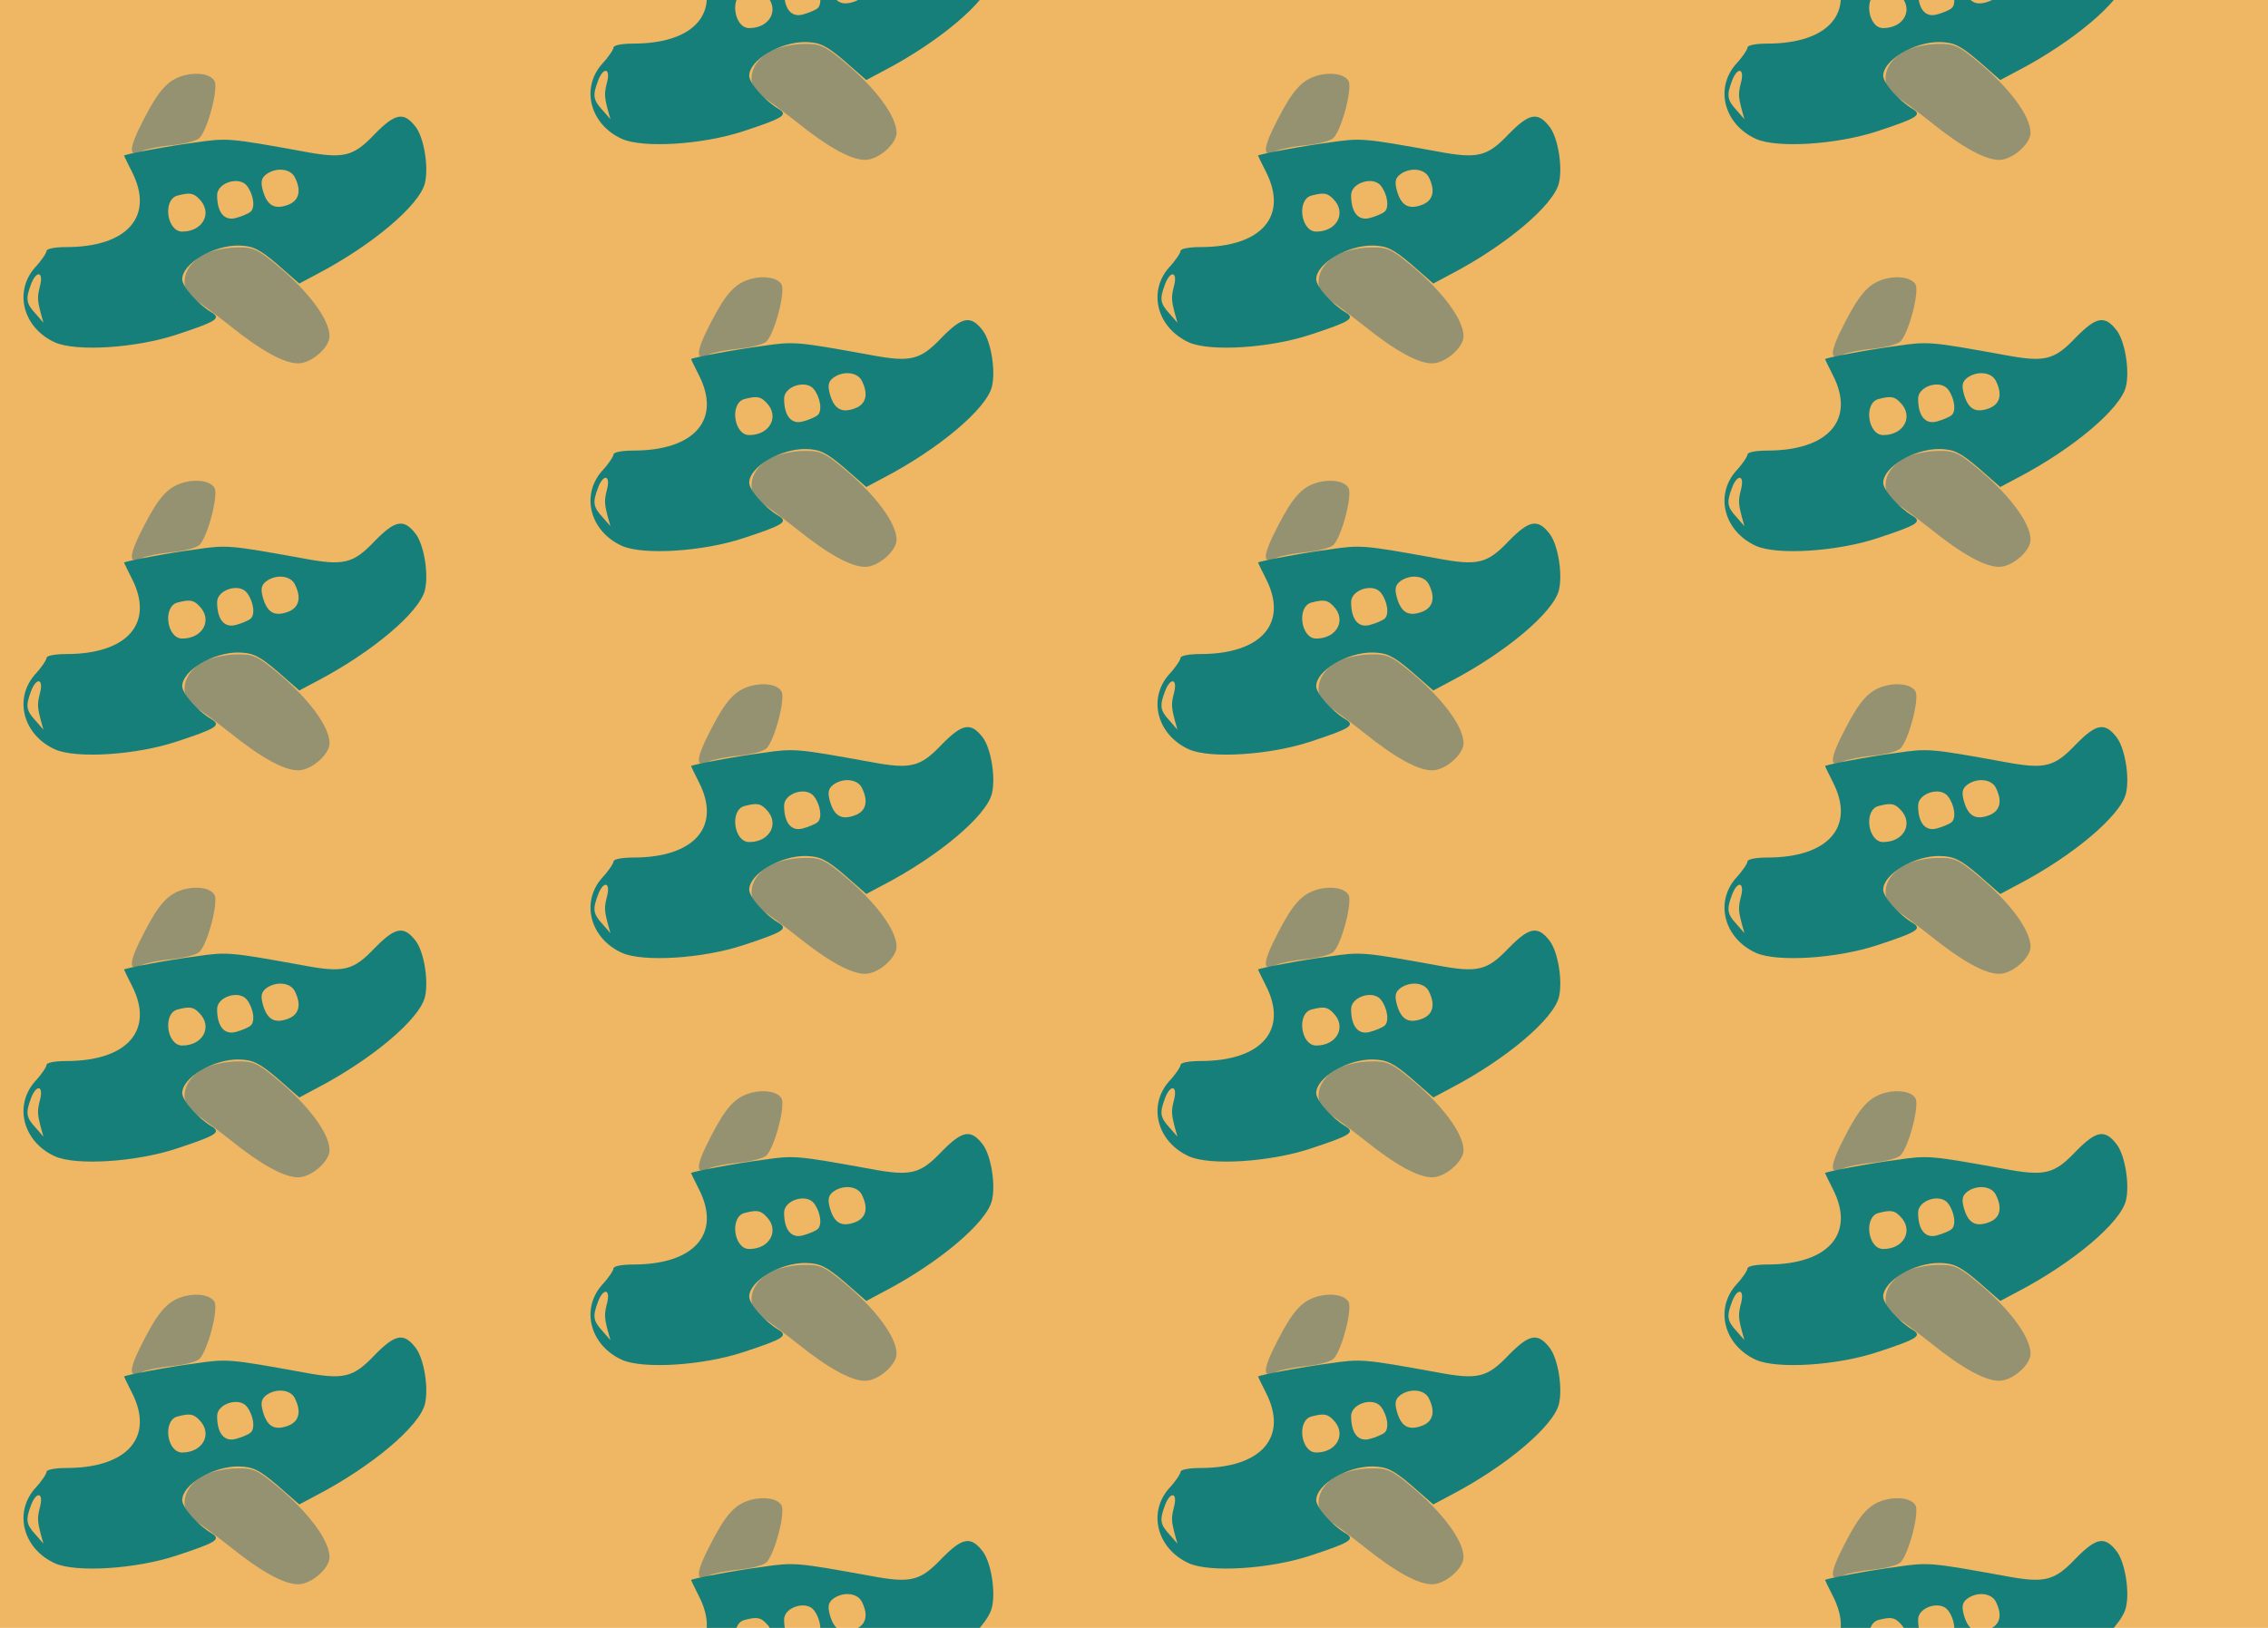 <?xml version="1.0" standalone="no"?>
<!DOCTYPE svg PUBLIC "-//W3C//DTD SVG 20010904//EN"
 "http://www.w3.org/TR/2001/REC-SVG-20010904/DTD/svg10.dtd">
<svg version="1.0" xmlns="http://www.w3.org/2000/svg" width="468pt" height="336pt" viewBox="0 0 468 336" preserveAspectRatio = "xMidYMid meet" >
<rect width="468" height="336" fill="#EFB664"/>
<g id="col0" transform="translate(0, 11)">
<g id="0" transform="translate(0,0.0)scale(0.8,0.8)">

<path d="M475 783 c-41 -11 -65 -37 -104 -113 -40 -77 -41 -101 -4 -82 10 5 45 12 77 15 33 3 65 12 71 19 22 24 49 130 38 147 -10 17 -44 23 -78 14z" transform="translate(0,84) scale(0.1,-0.1)" stroke="none" fill="#949271"/>

<path d="M533 324 c-63 -27 -77 -95 -26 -123 10 -5 48 -34 85 -63 82 -66 141 -98 177 -98 34 0 81 41 81 70 0 43 -55 117 -138 185 -48 40 -60 45 -101 44 -25 0 -60 -7 -78 -15z" transform="translate(0,84) scale(0.1,-0.1)" stroke="none" fill="#949271"/>

<path d="M967 632 c-56 -59 -80 -65 -186 -45 -188 34 -195 35 -276 23 -71 -9 -185 -31 -185 -34 0 -1 9 -19 20 -41 59 -115 -11 -195 -169 -195 -28 0 -51 -4 -51 -10 0 -5 -13 -25 -30 -43 -55 -63 -30 -156 52 -193 54 -24 207 -15 313 20 103 34 117 42 90 58 -35 21 -75 66 -75 85 0 41 81 88 146 87 36 -1 52 -8 100 -49 l56 -49 47 25 c141 74 263 177 277 234 10 41 -2 115 -23 144 -31 41 -53 37 -106 -17z m-207 -111 c18 -35 12 -61 -17 -72 -35 -13 -54 -2 -65 37 -6 22 -4 32 9 42 25 18 61 15 73 -7z m-123 -23 c17 -22 22 -57 9 -67 -6 -5 -23 -12 -38 -16 -30 -8 -48 15 -48 59 0 32 57 50 77 24z m-123 -34 c35 -35 10 -84 -44 -84 -40 0 -51 83 -12 93 31 8 41 7 56 -9z m-410 -221 c-8 -31 -8 -38 1 -73 l7 -25 -21 24 c-24 26 -25 38 -11 75 13 35 32 34 24 -1z" transform="translate(0,84) scale(0.1,-0.1)" stroke="none" fill="#167F79"/>

</g>

<g id="1" transform="translate(0,84.0)scale(0.8,0.8)">

<path d="M475 783 c-41 -11 -65 -37 -104 -113 -40 -77 -41 -101 -4 -82 10 5 45 12 77 15 33 3 65 12 71 19 22 24 49 130 38 147 -10 17 -44 23 -78 14z" transform="translate(0,84) scale(0.1,-0.1)" stroke="none" fill="#949271"/>

<path d="M533 324 c-63 -27 -77 -95 -26 -123 10 -5 48 -34 85 -63 82 -66 141 -98 177 -98 34 0 81 41 81 70 0 43 -55 117 -138 185 -48 40 -60 45 -101 44 -25 0 -60 -7 -78 -15z" transform="translate(0,84) scale(0.1,-0.1)" stroke="none" fill="#949271"/>

<path d="M967 632 c-56 -59 -80 -65 -186 -45 -188 34 -195 35 -276 23 -71 -9 -185 -31 -185 -34 0 -1 9 -19 20 -41 59 -115 -11 -195 -169 -195 -28 0 -51 -4 -51 -10 0 -5 -13 -25 -30 -43 -55 -63 -30 -156 52 -193 54 -24 207 -15 313 20 103 34 117 42 90 58 -35 21 -75 66 -75 85 0 41 81 88 146 87 36 -1 52 -8 100 -49 l56 -49 47 25 c141 74 263 177 277 234 10 41 -2 115 -23 144 -31 41 -53 37 -106 -17z m-207 -111 c18 -35 12 -61 -17 -72 -35 -13 -54 -2 -65 37 -6 22 -4 32 9 42 25 18 61 15 73 -7z m-123 -23 c17 -22 22 -57 9 -67 -6 -5 -23 -12 -38 -16 -30 -8 -48 15 -48 59 0 32 57 50 77 24z m-123 -34 c35 -35 10 -84 -44 -84 -40 0 -51 83 -12 93 31 8 41 7 56 -9z m-410 -221 c-8 -31 -8 -38 1 -73 l7 -25 -21 24 c-24 26 -25 38 -11 75 13 35 32 34 24 -1z" transform="translate(0,84) scale(0.1,-0.1)" stroke="none" fill="#167F79"/>

</g>

<g id="2" transform="translate(0,168.0)scale(0.8,0.8)">

<path d="M475 783 c-41 -11 -65 -37 -104 -113 -40 -77 -41 -101 -4 -82 10 5 45 12 77 15 33 3 65 12 71 19 22 24 49 130 38 147 -10 17 -44 23 -78 14z" transform="translate(0,84) scale(0.1,-0.1)" stroke="none" fill="#949271"/>

<path d="M533 324 c-63 -27 -77 -95 -26 -123 10 -5 48 -34 85 -63 82 -66 141 -98 177 -98 34 0 81 41 81 70 0 43 -55 117 -138 185 -48 40 -60 45 -101 44 -25 0 -60 -7 -78 -15z" transform="translate(0,84) scale(0.1,-0.1)" stroke="none" fill="#949271"/>

<path d="M967 632 c-56 -59 -80 -65 -186 -45 -188 34 -195 35 -276 23 -71 -9 -185 -31 -185 -34 0 -1 9 -19 20 -41 59 -115 -11 -195 -169 -195 -28 0 -51 -4 -51 -10 0 -5 -13 -25 -30 -43 -55 -63 -30 -156 52 -193 54 -24 207 -15 313 20 103 34 117 42 90 58 -35 21 -75 66 -75 85 0 41 81 88 146 87 36 -1 52 -8 100 -49 l56 -49 47 25 c141 74 263 177 277 234 10 41 -2 115 -23 144 -31 41 -53 37 -106 -17z m-207 -111 c18 -35 12 -61 -17 -72 -35 -13 -54 -2 -65 37 -6 22 -4 32 9 42 25 18 61 15 73 -7z m-123 -23 c17 -22 22 -57 9 -67 -6 -5 -23 -12 -38 -16 -30 -8 -48 15 -48 59 0 32 57 50 77 24z m-123 -34 c35 -35 10 -84 -44 -84 -40 0 -51 83 -12 93 31 8 41 7 56 -9z m-410 -221 c-8 -31 -8 -38 1 -73 l7 -25 -21 24 c-24 26 -25 38 -11 75 13 35 32 34 24 -1z" transform="translate(0,84) scale(0.1,-0.1)" stroke="none" fill="#167F79"/>

</g>

<g id="3" transform="translate(0,252.0)scale(0.8,0.8)">

<path d="M475 783 c-41 -11 -65 -37 -104 -113 -40 -77 -41 -101 -4 -82 10 5 45 12 77 15 33 3 65 12 71 19 22 24 49 130 38 147 -10 17 -44 23 -78 14z" transform="translate(0,84) scale(0.1,-0.1)" stroke="none" fill="#949271"/>

<path d="M533 324 c-63 -27 -77 -95 -26 -123 10 -5 48 -34 85 -63 82 -66 141 -98 177 -98 34 0 81 41 81 70 0 43 -55 117 -138 185 -48 40 -60 45 -101 44 -25 0 -60 -7 -78 -15z" transform="translate(0,84) scale(0.1,-0.1)" stroke="none" fill="#949271"/>

<path d="M967 632 c-56 -59 -80 -65 -186 -45 -188 34 -195 35 -276 23 -71 -9 -185 -31 -185 -34 0 -1 9 -19 20 -41 59 -115 -11 -195 -169 -195 -28 0 -51 -4 -51 -10 0 -5 -13 -25 -30 -43 -55 -63 -30 -156 52 -193 54 -24 207 -15 313 20 103 34 117 42 90 58 -35 21 -75 66 -75 85 0 41 81 88 146 87 36 -1 52 -8 100 -49 l56 -49 47 25 c141 74 263 177 277 234 10 41 -2 115 -23 144 -31 41 -53 37 -106 -17z m-207 -111 c18 -35 12 -61 -17 -72 -35 -13 -54 -2 -65 37 -6 22 -4 32 9 42 25 18 61 15 73 -7z m-123 -23 c17 -22 22 -57 9 -67 -6 -5 -23 -12 -38 -16 -30 -8 -48 15 -48 59 0 32 57 50 77 24z m-123 -34 c35 -35 10 -84 -44 -84 -40 0 -51 83 -12 93 31 8 41 7 56 -9z m-410 -221 c-8 -31 -8 -38 1 -73 l7 -25 -21 24 c-24 26 -25 38 -11 75 13 35 32 34 24 -1z" transform="translate(0,84) scale(0.1,-0.1)" stroke="none" fill="#167F79"/>

</g>

<g id="4" transform="translate(0,336.0)scale(0.8,0.8)">

<path d="M475 783 c-41 -11 -65 -37 -104 -113 -40 -77 -41 -101 -4 -82 10 5 45 12 77 15 33 3 65 12 71 19 22 24 49 130 38 147 -10 17 -44 23 -78 14z" transform="translate(0,84) scale(0.1,-0.1)" stroke="none" fill="#949271"/>

<path d="M533 324 c-63 -27 -77 -95 -26 -123 10 -5 48 -34 85 -63 82 -66 141 -98 177 -98 34 0 81 41 81 70 0 43 -55 117 -138 185 -48 40 -60 45 -101 44 -25 0 -60 -7 -78 -15z" transform="translate(0,84) scale(0.1,-0.1)" stroke="none" fill="#949271"/>

<path d="M967 632 c-56 -59 -80 -65 -186 -45 -188 34 -195 35 -276 23 -71 -9 -185 -31 -185 -34 0 -1 9 -19 20 -41 59 -115 -11 -195 -169 -195 -28 0 -51 -4 -51 -10 0 -5 -13 -25 -30 -43 -55 -63 -30 -156 52 -193 54 -24 207 -15 313 20 103 34 117 42 90 58 -35 21 -75 66 -75 85 0 41 81 88 146 87 36 -1 52 -8 100 -49 l56 -49 47 25 c141 74 263 177 277 234 10 41 -2 115 -23 144 -31 41 -53 37 -106 -17z m-207 -111 c18 -35 12 -61 -17 -72 -35 -13 -54 -2 -65 37 -6 22 -4 32 9 42 25 18 61 15 73 -7z m-123 -23 c17 -22 22 -57 9 -67 -6 -5 -23 -12 -38 -16 -30 -8 -48 15 -48 59 0 32 57 50 77 24z m-123 -34 c35 -35 10 -84 -44 -84 -40 0 -51 83 -12 93 31 8 41 7 56 -9z m-410 -221 c-8 -31 -8 -38 1 -73 l7 -25 -21 24 c-24 26 -25 38 -11 75 13 35 32 34 24 -1z" transform="translate(0,84) scale(0.1,-0.1)" stroke="none" fill="#167F79"/>

</g>

</g>
<g id="col1" transform="translate(117, -31.0)">
<g id="0" transform="translate(0,0.0)scale(0.8,0.8)">

<path d="M475 783 c-41 -11 -65 -37 -104 -113 -40 -77 -41 -101 -4 -82 10 5 45 12 77 15 33 3 65 12 71 19 22 24 49 130 38 147 -10 17 -44 23 -78 14z" transform="translate(0,84) scale(0.1,-0.1)" stroke="none" fill="#949271"/>

<path d="M533 324 c-63 -27 -77 -95 -26 -123 10 -5 48 -34 85 -63 82 -66 141 -98 177 -98 34 0 81 41 81 70 0 43 -55 117 -138 185 -48 40 -60 45 -101 44 -25 0 -60 -7 -78 -15z" transform="translate(0,84) scale(0.1,-0.1)" stroke="none" fill="#949271"/>

<path d="M967 632 c-56 -59 -80 -65 -186 -45 -188 34 -195 35 -276 23 -71 -9 -185 -31 -185 -34 0 -1 9 -19 20 -41 59 -115 -11 -195 -169 -195 -28 0 -51 -4 -51 -10 0 -5 -13 -25 -30 -43 -55 -63 -30 -156 52 -193 54 -24 207 -15 313 20 103 34 117 42 90 58 -35 21 -75 66 -75 85 0 41 81 88 146 87 36 -1 52 -8 100 -49 l56 -49 47 25 c141 74 263 177 277 234 10 41 -2 115 -23 144 -31 41 -53 37 -106 -17z m-207 -111 c18 -35 12 -61 -17 -72 -35 -13 -54 -2 -65 37 -6 22 -4 32 9 42 25 18 61 15 73 -7z m-123 -23 c17 -22 22 -57 9 -67 -6 -5 -23 -12 -38 -16 -30 -8 -48 15 -48 59 0 32 57 50 77 24z m-123 -34 c35 -35 10 -84 -44 -84 -40 0 -51 83 -12 93 31 8 41 7 56 -9z m-410 -221 c-8 -31 -8 -38 1 -73 l7 -25 -21 24 c-24 26 -25 38 -11 75 13 35 32 34 24 -1z" transform="translate(0,84) scale(0.1,-0.1)" stroke="none" fill="#167F79"/>

</g>

<g id="1" transform="translate(0,84.0)scale(0.8,0.8)">

<path d="M475 783 c-41 -11 -65 -37 -104 -113 -40 -77 -41 -101 -4 -82 10 5 45 12 77 15 33 3 65 12 71 19 22 24 49 130 38 147 -10 17 -44 23 -78 14z" transform="translate(0,84) scale(0.1,-0.1)" stroke="none" fill="#949271"/>

<path d="M533 324 c-63 -27 -77 -95 -26 -123 10 -5 48 -34 85 -63 82 -66 141 -98 177 -98 34 0 81 41 81 70 0 43 -55 117 -138 185 -48 40 -60 45 -101 44 -25 0 -60 -7 -78 -15z" transform="translate(0,84) scale(0.1,-0.1)" stroke="none" fill="#949271"/>

<path d="M967 632 c-56 -59 -80 -65 -186 -45 -188 34 -195 35 -276 23 -71 -9 -185 -31 -185 -34 0 -1 9 -19 20 -41 59 -115 -11 -195 -169 -195 -28 0 -51 -4 -51 -10 0 -5 -13 -25 -30 -43 -55 -63 -30 -156 52 -193 54 -24 207 -15 313 20 103 34 117 42 90 58 -35 21 -75 66 -75 85 0 41 81 88 146 87 36 -1 52 -8 100 -49 l56 -49 47 25 c141 74 263 177 277 234 10 41 -2 115 -23 144 -31 41 -53 37 -106 -17z m-207 -111 c18 -35 12 -61 -17 -72 -35 -13 -54 -2 -65 37 -6 22 -4 32 9 42 25 18 61 15 73 -7z m-123 -23 c17 -22 22 -57 9 -67 -6 -5 -23 -12 -38 -16 -30 -8 -48 15 -48 59 0 32 57 50 77 24z m-123 -34 c35 -35 10 -84 -44 -84 -40 0 -51 83 -12 93 31 8 41 7 56 -9z m-410 -221 c-8 -31 -8 -38 1 -73 l7 -25 -21 24 c-24 26 -25 38 -11 75 13 35 32 34 24 -1z" transform="translate(0,84) scale(0.1,-0.1)" stroke="none" fill="#167F79"/>

</g>

<g id="2" transform="translate(0,168.0)scale(0.8,0.8)">

<path d="M475 783 c-41 -11 -65 -37 -104 -113 -40 -77 -41 -101 -4 -82 10 5 45 12 77 15 33 3 65 12 71 19 22 24 49 130 38 147 -10 17 -44 23 -78 14z" transform="translate(0,84) scale(0.1,-0.1)" stroke="none" fill="#949271"/>

<path d="M533 324 c-63 -27 -77 -95 -26 -123 10 -5 48 -34 85 -63 82 -66 141 -98 177 -98 34 0 81 41 81 70 0 43 -55 117 -138 185 -48 40 -60 45 -101 44 -25 0 -60 -7 -78 -15z" transform="translate(0,84) scale(0.1,-0.1)" stroke="none" fill="#949271"/>

<path d="M967 632 c-56 -59 -80 -65 -186 -45 -188 34 -195 35 -276 23 -71 -9 -185 -31 -185 -34 0 -1 9 -19 20 -41 59 -115 -11 -195 -169 -195 -28 0 -51 -4 -51 -10 0 -5 -13 -25 -30 -43 -55 -63 -30 -156 52 -193 54 -24 207 -15 313 20 103 34 117 42 90 58 -35 21 -75 66 -75 85 0 41 81 88 146 87 36 -1 52 -8 100 -49 l56 -49 47 25 c141 74 263 177 277 234 10 41 -2 115 -23 144 -31 41 -53 37 -106 -17z m-207 -111 c18 -35 12 -61 -17 -72 -35 -13 -54 -2 -65 37 -6 22 -4 32 9 42 25 18 61 15 73 -7z m-123 -23 c17 -22 22 -57 9 -67 -6 -5 -23 -12 -38 -16 -30 -8 -48 15 -48 59 0 32 57 50 77 24z m-123 -34 c35 -35 10 -84 -44 -84 -40 0 -51 83 -12 93 31 8 41 7 56 -9z m-410 -221 c-8 -31 -8 -38 1 -73 l7 -25 -21 24 c-24 26 -25 38 -11 75 13 35 32 34 24 -1z" transform="translate(0,84) scale(0.1,-0.1)" stroke="none" fill="#167F79"/>

</g>

<g id="3" transform="translate(0,252.0)scale(0.8,0.8)">

<path d="M475 783 c-41 -11 -65 -37 -104 -113 -40 -77 -41 -101 -4 -82 10 5 45 12 77 15 33 3 65 12 71 19 22 24 49 130 38 147 -10 17 -44 23 -78 14z" transform="translate(0,84) scale(0.1,-0.1)" stroke="none" fill="#949271"/>

<path d="M533 324 c-63 -27 -77 -95 -26 -123 10 -5 48 -34 85 -63 82 -66 141 -98 177 -98 34 0 81 41 81 70 0 43 -55 117 -138 185 -48 40 -60 45 -101 44 -25 0 -60 -7 -78 -15z" transform="translate(0,84) scale(0.1,-0.1)" stroke="none" fill="#949271"/>

<path d="M967 632 c-56 -59 -80 -65 -186 -45 -188 34 -195 35 -276 23 -71 -9 -185 -31 -185 -34 0 -1 9 -19 20 -41 59 -115 -11 -195 -169 -195 -28 0 -51 -4 -51 -10 0 -5 -13 -25 -30 -43 -55 -63 -30 -156 52 -193 54 -24 207 -15 313 20 103 34 117 42 90 58 -35 21 -75 66 -75 85 0 41 81 88 146 87 36 -1 52 -8 100 -49 l56 -49 47 25 c141 74 263 177 277 234 10 41 -2 115 -23 144 -31 41 -53 37 -106 -17z m-207 -111 c18 -35 12 -61 -17 -72 -35 -13 -54 -2 -65 37 -6 22 -4 32 9 42 25 18 61 15 73 -7z m-123 -23 c17 -22 22 -57 9 -67 -6 -5 -23 -12 -38 -16 -30 -8 -48 15 -48 59 0 32 57 50 77 24z m-123 -34 c35 -35 10 -84 -44 -84 -40 0 -51 83 -12 93 31 8 41 7 56 -9z m-410 -221 c-8 -31 -8 -38 1 -73 l7 -25 -21 24 c-24 26 -25 38 -11 75 13 35 32 34 24 -1z" transform="translate(0,84) scale(0.1,-0.1)" stroke="none" fill="#167F79"/>

</g>

<g id="4" transform="translate(0,336.0)scale(0.8,0.8)">

<path d="M475 783 c-41 -11 -65 -37 -104 -113 -40 -77 -41 -101 -4 -82 10 5 45 12 77 15 33 3 65 12 71 19 22 24 49 130 38 147 -10 17 -44 23 -78 14z" transform="translate(0,84) scale(0.1,-0.1)" stroke="none" fill="#949271"/>

<path d="M533 324 c-63 -27 -77 -95 -26 -123 10 -5 48 -34 85 -63 82 -66 141 -98 177 -98 34 0 81 41 81 70 0 43 -55 117 -138 185 -48 40 -60 45 -101 44 -25 0 -60 -7 -78 -15z" transform="translate(0,84) scale(0.1,-0.1)" stroke="none" fill="#949271"/>

<path d="M967 632 c-56 -59 -80 -65 -186 -45 -188 34 -195 35 -276 23 -71 -9 -185 -31 -185 -34 0 -1 9 -19 20 -41 59 -115 -11 -195 -169 -195 -28 0 -51 -4 -51 -10 0 -5 -13 -25 -30 -43 -55 -63 -30 -156 52 -193 54 -24 207 -15 313 20 103 34 117 42 90 58 -35 21 -75 66 -75 85 0 41 81 88 146 87 36 -1 52 -8 100 -49 l56 -49 47 25 c141 74 263 177 277 234 10 41 -2 115 -23 144 -31 41 -53 37 -106 -17z m-207 -111 c18 -35 12 -61 -17 -72 -35 -13 -54 -2 -65 37 -6 22 -4 32 9 42 25 18 61 15 73 -7z m-123 -23 c17 -22 22 -57 9 -67 -6 -5 -23 -12 -38 -16 -30 -8 -48 15 -48 59 0 32 57 50 77 24z m-123 -34 c35 -35 10 -84 -44 -84 -40 0 -51 83 -12 93 31 8 41 7 56 -9z m-410 -221 c-8 -31 -8 -38 1 -73 l7 -25 -21 24 c-24 26 -25 38 -11 75 13 35 32 34 24 -1z" transform="translate(0,84) scale(0.1,-0.1)" stroke="none" fill="#167F79"/>

</g>

</g>
<g id="col2" transform="translate(234, 11)">
<g id="0" transform="translate(0,0.0)scale(0.8,0.8)">

<path d="M475 783 c-41 -11 -65 -37 -104 -113 -40 -77 -41 -101 -4 -82 10 5 45 12 77 15 33 3 65 12 71 19 22 24 49 130 38 147 -10 17 -44 23 -78 14z" transform="translate(0,84) scale(0.1,-0.1)" stroke="none" fill="#949271"/>

<path d="M533 324 c-63 -27 -77 -95 -26 -123 10 -5 48 -34 85 -63 82 -66 141 -98 177 -98 34 0 81 41 81 70 0 43 -55 117 -138 185 -48 40 -60 45 -101 44 -25 0 -60 -7 -78 -15z" transform="translate(0,84) scale(0.1,-0.1)" stroke="none" fill="#949271"/>

<path d="M967 632 c-56 -59 -80 -65 -186 -45 -188 34 -195 35 -276 23 -71 -9 -185 -31 -185 -34 0 -1 9 -19 20 -41 59 -115 -11 -195 -169 -195 -28 0 -51 -4 -51 -10 0 -5 -13 -25 -30 -43 -55 -63 -30 -156 52 -193 54 -24 207 -15 313 20 103 34 117 42 90 58 -35 21 -75 66 -75 85 0 41 81 88 146 87 36 -1 52 -8 100 -49 l56 -49 47 25 c141 74 263 177 277 234 10 41 -2 115 -23 144 -31 41 -53 37 -106 -17z m-207 -111 c18 -35 12 -61 -17 -72 -35 -13 -54 -2 -65 37 -6 22 -4 32 9 42 25 18 61 15 73 -7z m-123 -23 c17 -22 22 -57 9 -67 -6 -5 -23 -12 -38 -16 -30 -8 -48 15 -48 59 0 32 57 50 77 24z m-123 -34 c35 -35 10 -84 -44 -84 -40 0 -51 83 -12 93 31 8 41 7 56 -9z m-410 -221 c-8 -31 -8 -38 1 -73 l7 -25 -21 24 c-24 26 -25 38 -11 75 13 35 32 34 24 -1z" transform="translate(0,84) scale(0.1,-0.1)" stroke="none" fill="#167F79"/>

</g>

<g id="1" transform="translate(0,84.0)scale(0.8,0.8)">

<path d="M475 783 c-41 -11 -65 -37 -104 -113 -40 -77 -41 -101 -4 -82 10 5 45 12 77 15 33 3 65 12 71 19 22 24 49 130 38 147 -10 17 -44 23 -78 14z" transform="translate(0,84) scale(0.1,-0.1)" stroke="none" fill="#949271"/>

<path d="M533 324 c-63 -27 -77 -95 -26 -123 10 -5 48 -34 85 -63 82 -66 141 -98 177 -98 34 0 81 41 81 70 0 43 -55 117 -138 185 -48 40 -60 45 -101 44 -25 0 -60 -7 -78 -15z" transform="translate(0,84) scale(0.1,-0.1)" stroke="none" fill="#949271"/>

<path d="M967 632 c-56 -59 -80 -65 -186 -45 -188 34 -195 35 -276 23 -71 -9 -185 -31 -185 -34 0 -1 9 -19 20 -41 59 -115 -11 -195 -169 -195 -28 0 -51 -4 -51 -10 0 -5 -13 -25 -30 -43 -55 -63 -30 -156 52 -193 54 -24 207 -15 313 20 103 34 117 42 90 58 -35 21 -75 66 -75 85 0 41 81 88 146 87 36 -1 52 -8 100 -49 l56 -49 47 25 c141 74 263 177 277 234 10 41 -2 115 -23 144 -31 41 -53 37 -106 -17z m-207 -111 c18 -35 12 -61 -17 -72 -35 -13 -54 -2 -65 37 -6 22 -4 32 9 42 25 18 61 15 73 -7z m-123 -23 c17 -22 22 -57 9 -67 -6 -5 -23 -12 -38 -16 -30 -8 -48 15 -48 59 0 32 57 50 77 24z m-123 -34 c35 -35 10 -84 -44 -84 -40 0 -51 83 -12 93 31 8 41 7 56 -9z m-410 -221 c-8 -31 -8 -38 1 -73 l7 -25 -21 24 c-24 26 -25 38 -11 75 13 35 32 34 24 -1z" transform="translate(0,84) scale(0.1,-0.1)" stroke="none" fill="#167F79"/>

</g>

<g id="2" transform="translate(0,168.0)scale(0.8,0.8)">

<path d="M475 783 c-41 -11 -65 -37 -104 -113 -40 -77 -41 -101 -4 -82 10 5 45 12 77 15 33 3 65 12 71 19 22 24 49 130 38 147 -10 17 -44 23 -78 14z" transform="translate(0,84) scale(0.1,-0.1)" stroke="none" fill="#949271"/>

<path d="M533 324 c-63 -27 -77 -95 -26 -123 10 -5 48 -34 85 -63 82 -66 141 -98 177 -98 34 0 81 41 81 70 0 43 -55 117 -138 185 -48 40 -60 45 -101 44 -25 0 -60 -7 -78 -15z" transform="translate(0,84) scale(0.1,-0.1)" stroke="none" fill="#949271"/>

<path d="M967 632 c-56 -59 -80 -65 -186 -45 -188 34 -195 35 -276 23 -71 -9 -185 -31 -185 -34 0 -1 9 -19 20 -41 59 -115 -11 -195 -169 -195 -28 0 -51 -4 -51 -10 0 -5 -13 -25 -30 -43 -55 -63 -30 -156 52 -193 54 -24 207 -15 313 20 103 34 117 42 90 58 -35 21 -75 66 -75 85 0 41 81 88 146 87 36 -1 52 -8 100 -49 l56 -49 47 25 c141 74 263 177 277 234 10 41 -2 115 -23 144 -31 41 -53 37 -106 -17z m-207 -111 c18 -35 12 -61 -17 -72 -35 -13 -54 -2 -65 37 -6 22 -4 32 9 42 25 18 61 15 73 -7z m-123 -23 c17 -22 22 -57 9 -67 -6 -5 -23 -12 -38 -16 -30 -8 -48 15 -48 59 0 32 57 50 77 24z m-123 -34 c35 -35 10 -84 -44 -84 -40 0 -51 83 -12 93 31 8 41 7 56 -9z m-410 -221 c-8 -31 -8 -38 1 -73 l7 -25 -21 24 c-24 26 -25 38 -11 75 13 35 32 34 24 -1z" transform="translate(0,84) scale(0.1,-0.1)" stroke="none" fill="#167F79"/>

</g>

<g id="3" transform="translate(0,252.0)scale(0.8,0.8)">

<path d="M475 783 c-41 -11 -65 -37 -104 -113 -40 -77 -41 -101 -4 -82 10 5 45 12 77 15 33 3 65 12 71 19 22 24 49 130 38 147 -10 17 -44 23 -78 14z" transform="translate(0,84) scale(0.1,-0.1)" stroke="none" fill="#949271"/>

<path d="M533 324 c-63 -27 -77 -95 -26 -123 10 -5 48 -34 85 -63 82 -66 141 -98 177 -98 34 0 81 41 81 70 0 43 -55 117 -138 185 -48 40 -60 45 -101 44 -25 0 -60 -7 -78 -15z" transform="translate(0,84) scale(0.1,-0.1)" stroke="none" fill="#949271"/>

<path d="M967 632 c-56 -59 -80 -65 -186 -45 -188 34 -195 35 -276 23 -71 -9 -185 -31 -185 -34 0 -1 9 -19 20 -41 59 -115 -11 -195 -169 -195 -28 0 -51 -4 -51 -10 0 -5 -13 -25 -30 -43 -55 -63 -30 -156 52 -193 54 -24 207 -15 313 20 103 34 117 42 90 58 -35 21 -75 66 -75 85 0 41 81 88 146 87 36 -1 52 -8 100 -49 l56 -49 47 25 c141 74 263 177 277 234 10 41 -2 115 -23 144 -31 41 -53 37 -106 -17z m-207 -111 c18 -35 12 -61 -17 -72 -35 -13 -54 -2 -65 37 -6 22 -4 32 9 42 25 18 61 15 73 -7z m-123 -23 c17 -22 22 -57 9 -67 -6 -5 -23 -12 -38 -16 -30 -8 -48 15 -48 59 0 32 57 50 77 24z m-123 -34 c35 -35 10 -84 -44 -84 -40 0 -51 83 -12 93 31 8 41 7 56 -9z m-410 -221 c-8 -31 -8 -38 1 -73 l7 -25 -21 24 c-24 26 -25 38 -11 75 13 35 32 34 24 -1z" transform="translate(0,84) scale(0.1,-0.1)" stroke="none" fill="#167F79"/>

</g>

<g id="4" transform="translate(0,336.0)scale(0.8,0.8)">

<path d="M475 783 c-41 -11 -65 -37 -104 -113 -40 -77 -41 -101 -4 -82 10 5 45 12 77 15 33 3 65 12 71 19 22 24 49 130 38 147 -10 17 -44 23 -78 14z" transform="translate(0,84) scale(0.1,-0.1)" stroke="none" fill="#949271"/>

<path d="M533 324 c-63 -27 -77 -95 -26 -123 10 -5 48 -34 85 -63 82 -66 141 -98 177 -98 34 0 81 41 81 70 0 43 -55 117 -138 185 -48 40 -60 45 -101 44 -25 0 -60 -7 -78 -15z" transform="translate(0,84) scale(0.1,-0.1)" stroke="none" fill="#949271"/>

<path d="M967 632 c-56 -59 -80 -65 -186 -45 -188 34 -195 35 -276 23 -71 -9 -185 -31 -185 -34 0 -1 9 -19 20 -41 59 -115 -11 -195 -169 -195 -28 0 -51 -4 -51 -10 0 -5 -13 -25 -30 -43 -55 -63 -30 -156 52 -193 54 -24 207 -15 313 20 103 34 117 42 90 58 -35 21 -75 66 -75 85 0 41 81 88 146 87 36 -1 52 -8 100 -49 l56 -49 47 25 c141 74 263 177 277 234 10 41 -2 115 -23 144 -31 41 -53 37 -106 -17z m-207 -111 c18 -35 12 -61 -17 -72 -35 -13 -54 -2 -65 37 -6 22 -4 32 9 42 25 18 61 15 73 -7z m-123 -23 c17 -22 22 -57 9 -67 -6 -5 -23 -12 -38 -16 -30 -8 -48 15 -48 59 0 32 57 50 77 24z m-123 -34 c35 -35 10 -84 -44 -84 -40 0 -51 83 -12 93 31 8 41 7 56 -9z m-410 -221 c-8 -31 -8 -38 1 -73 l7 -25 -21 24 c-24 26 -25 38 -11 75 13 35 32 34 24 -1z" transform="translate(0,84) scale(0.1,-0.1)" stroke="none" fill="#167F79"/>

</g>

</g>
<g id="col3" transform="translate(351, -31.0)">
<g id="0" transform="translate(0,0.0)scale(0.8,0.8)">

<path d="M475 783 c-41 -11 -65 -37 -104 -113 -40 -77 -41 -101 -4 -82 10 5 45 12 77 15 33 3 65 12 71 19 22 24 49 130 38 147 -10 17 -44 23 -78 14z" transform="translate(0,84) scale(0.1,-0.1)" stroke="none" fill="#949271"/>

<path d="M533 324 c-63 -27 -77 -95 -26 -123 10 -5 48 -34 85 -63 82 -66 141 -98 177 -98 34 0 81 41 81 70 0 43 -55 117 -138 185 -48 40 -60 45 -101 44 -25 0 -60 -7 -78 -15z" transform="translate(0,84) scale(0.1,-0.1)" stroke="none" fill="#949271"/>

<path d="M967 632 c-56 -59 -80 -65 -186 -45 -188 34 -195 35 -276 23 -71 -9 -185 -31 -185 -34 0 -1 9 -19 20 -41 59 -115 -11 -195 -169 -195 -28 0 -51 -4 -51 -10 0 -5 -13 -25 -30 -43 -55 -63 -30 -156 52 -193 54 -24 207 -15 313 20 103 34 117 42 90 58 -35 21 -75 66 -75 85 0 41 81 88 146 87 36 -1 52 -8 100 -49 l56 -49 47 25 c141 74 263 177 277 234 10 41 -2 115 -23 144 -31 41 -53 37 -106 -17z m-207 -111 c18 -35 12 -61 -17 -72 -35 -13 -54 -2 -65 37 -6 22 -4 32 9 42 25 18 61 15 73 -7z m-123 -23 c17 -22 22 -57 9 -67 -6 -5 -23 -12 -38 -16 -30 -8 -48 15 -48 59 0 32 57 50 77 24z m-123 -34 c35 -35 10 -84 -44 -84 -40 0 -51 83 -12 93 31 8 41 7 56 -9z m-410 -221 c-8 -31 -8 -38 1 -73 l7 -25 -21 24 c-24 26 -25 38 -11 75 13 35 32 34 24 -1z" transform="translate(0,84) scale(0.1,-0.1)" stroke="none" fill="#167F79"/>

</g>

<g id="1" transform="translate(0,84.0)scale(0.8,0.8)">

<path d="M475 783 c-41 -11 -65 -37 -104 -113 -40 -77 -41 -101 -4 -82 10 5 45 12 77 15 33 3 65 12 71 19 22 24 49 130 38 147 -10 17 -44 23 -78 14z" transform="translate(0,84) scale(0.1,-0.1)" stroke="none" fill="#949271"/>

<path d="M533 324 c-63 -27 -77 -95 -26 -123 10 -5 48 -34 85 -63 82 -66 141 -98 177 -98 34 0 81 41 81 70 0 43 -55 117 -138 185 -48 40 -60 45 -101 44 -25 0 -60 -7 -78 -15z" transform="translate(0,84) scale(0.1,-0.1)" stroke="none" fill="#949271"/>

<path d="M967 632 c-56 -59 -80 -65 -186 -45 -188 34 -195 35 -276 23 -71 -9 -185 -31 -185 -34 0 -1 9 -19 20 -41 59 -115 -11 -195 -169 -195 -28 0 -51 -4 -51 -10 0 -5 -13 -25 -30 -43 -55 -63 -30 -156 52 -193 54 -24 207 -15 313 20 103 34 117 42 90 58 -35 21 -75 66 -75 85 0 41 81 88 146 87 36 -1 52 -8 100 -49 l56 -49 47 25 c141 74 263 177 277 234 10 41 -2 115 -23 144 -31 41 -53 37 -106 -17z m-207 -111 c18 -35 12 -61 -17 -72 -35 -13 -54 -2 -65 37 -6 22 -4 32 9 42 25 18 61 15 73 -7z m-123 -23 c17 -22 22 -57 9 -67 -6 -5 -23 -12 -38 -16 -30 -8 -48 15 -48 59 0 32 57 50 77 24z m-123 -34 c35 -35 10 -84 -44 -84 -40 0 -51 83 -12 93 31 8 41 7 56 -9z m-410 -221 c-8 -31 -8 -38 1 -73 l7 -25 -21 24 c-24 26 -25 38 -11 75 13 35 32 34 24 -1z" transform="translate(0,84) scale(0.1,-0.1)" stroke="none" fill="#167F79"/>

</g>

<g id="2" transform="translate(0,168.0)scale(0.8,0.8)">

<path d="M475 783 c-41 -11 -65 -37 -104 -113 -40 -77 -41 -101 -4 -82 10 5 45 12 77 15 33 3 65 12 71 19 22 24 49 130 38 147 -10 17 -44 23 -78 14z" transform="translate(0,84) scale(0.1,-0.1)" stroke="none" fill="#949271"/>

<path d="M533 324 c-63 -27 -77 -95 -26 -123 10 -5 48 -34 85 -63 82 -66 141 -98 177 -98 34 0 81 41 81 70 0 43 -55 117 -138 185 -48 40 -60 45 -101 44 -25 0 -60 -7 -78 -15z" transform="translate(0,84) scale(0.1,-0.1)" stroke="none" fill="#949271"/>

<path d="M967 632 c-56 -59 -80 -65 -186 -45 -188 34 -195 35 -276 23 -71 -9 -185 -31 -185 -34 0 -1 9 -19 20 -41 59 -115 -11 -195 -169 -195 -28 0 -51 -4 -51 -10 0 -5 -13 -25 -30 -43 -55 -63 -30 -156 52 -193 54 -24 207 -15 313 20 103 34 117 42 90 58 -35 21 -75 66 -75 85 0 41 81 88 146 87 36 -1 52 -8 100 -49 l56 -49 47 25 c141 74 263 177 277 234 10 41 -2 115 -23 144 -31 41 -53 37 -106 -17z m-207 -111 c18 -35 12 -61 -17 -72 -35 -13 -54 -2 -65 37 -6 22 -4 32 9 42 25 18 61 15 73 -7z m-123 -23 c17 -22 22 -57 9 -67 -6 -5 -23 -12 -38 -16 -30 -8 -48 15 -48 59 0 32 57 50 77 24z m-123 -34 c35 -35 10 -84 -44 -84 -40 0 -51 83 -12 93 31 8 41 7 56 -9z m-410 -221 c-8 -31 -8 -38 1 -73 l7 -25 -21 24 c-24 26 -25 38 -11 75 13 35 32 34 24 -1z" transform="translate(0,84) scale(0.1,-0.1)" stroke="none" fill="#167F79"/>

</g>

<g id="3" transform="translate(0,252.0)scale(0.8,0.8)">

<path d="M475 783 c-41 -11 -65 -37 -104 -113 -40 -77 -41 -101 -4 -82 10 5 45 12 77 15 33 3 65 12 71 19 22 24 49 130 38 147 -10 17 -44 23 -78 14z" transform="translate(0,84) scale(0.1,-0.1)" stroke="none" fill="#949271"/>

<path d="M533 324 c-63 -27 -77 -95 -26 -123 10 -5 48 -34 85 -63 82 -66 141 -98 177 -98 34 0 81 41 81 70 0 43 -55 117 -138 185 -48 40 -60 45 -101 44 -25 0 -60 -7 -78 -15z" transform="translate(0,84) scale(0.1,-0.1)" stroke="none" fill="#949271"/>

<path d="M967 632 c-56 -59 -80 -65 -186 -45 -188 34 -195 35 -276 23 -71 -9 -185 -31 -185 -34 0 -1 9 -19 20 -41 59 -115 -11 -195 -169 -195 -28 0 -51 -4 -51 -10 0 -5 -13 -25 -30 -43 -55 -63 -30 -156 52 -193 54 -24 207 -15 313 20 103 34 117 42 90 58 -35 21 -75 66 -75 85 0 41 81 88 146 87 36 -1 52 -8 100 -49 l56 -49 47 25 c141 74 263 177 277 234 10 41 -2 115 -23 144 -31 41 -53 37 -106 -17z m-207 -111 c18 -35 12 -61 -17 -72 -35 -13 -54 -2 -65 37 -6 22 -4 32 9 42 25 18 61 15 73 -7z m-123 -23 c17 -22 22 -57 9 -67 -6 -5 -23 -12 -38 -16 -30 -8 -48 15 -48 59 0 32 57 50 77 24z m-123 -34 c35 -35 10 -84 -44 -84 -40 0 -51 83 -12 93 31 8 41 7 56 -9z m-410 -221 c-8 -31 -8 -38 1 -73 l7 -25 -21 24 c-24 26 -25 38 -11 75 13 35 32 34 24 -1z" transform="translate(0,84) scale(0.1,-0.1)" stroke="none" fill="#167F79"/>

</g>

<g id="4" transform="translate(0,336.0)scale(0.8,0.8)">

<path d="M475 783 c-41 -11 -65 -37 -104 -113 -40 -77 -41 -101 -4 -82 10 5 45 12 77 15 33 3 65 12 71 19 22 24 49 130 38 147 -10 17 -44 23 -78 14z" transform="translate(0,84) scale(0.1,-0.1)" stroke="none" fill="#949271"/>

<path d="M533 324 c-63 -27 -77 -95 -26 -123 10 -5 48 -34 85 -63 82 -66 141 -98 177 -98 34 0 81 41 81 70 0 43 -55 117 -138 185 -48 40 -60 45 -101 44 -25 0 -60 -7 -78 -15z" transform="translate(0,84) scale(0.1,-0.1)" stroke="none" fill="#949271"/>

<path d="M967 632 c-56 -59 -80 -65 -186 -45 -188 34 -195 35 -276 23 -71 -9 -185 -31 -185 -34 0 -1 9 -19 20 -41 59 -115 -11 -195 -169 -195 -28 0 -51 -4 -51 -10 0 -5 -13 -25 -30 -43 -55 -63 -30 -156 52 -193 54 -24 207 -15 313 20 103 34 117 42 90 58 -35 21 -75 66 -75 85 0 41 81 88 146 87 36 -1 52 -8 100 -49 l56 -49 47 25 c141 74 263 177 277 234 10 41 -2 115 -23 144 -31 41 -53 37 -106 -17z m-207 -111 c18 -35 12 -61 -17 -72 -35 -13 -54 -2 -65 37 -6 22 -4 32 9 42 25 18 61 15 73 -7z m-123 -23 c17 -22 22 -57 9 -67 -6 -5 -23 -12 -38 -16 -30 -8 -48 15 -48 59 0 32 57 50 77 24z m-123 -34 c35 -35 10 -84 -44 -84 -40 0 -51 83 -12 93 31 8 41 7 56 -9z m-410 -221 c-8 -31 -8 -38 1 -73 l7 -25 -21 24 c-24 26 -25 38 -11 75 13 35 32 34 24 -1z" transform="translate(0,84) scale(0.1,-0.1)" stroke="none" fill="#167F79"/>

</g>

</g>
</svg>